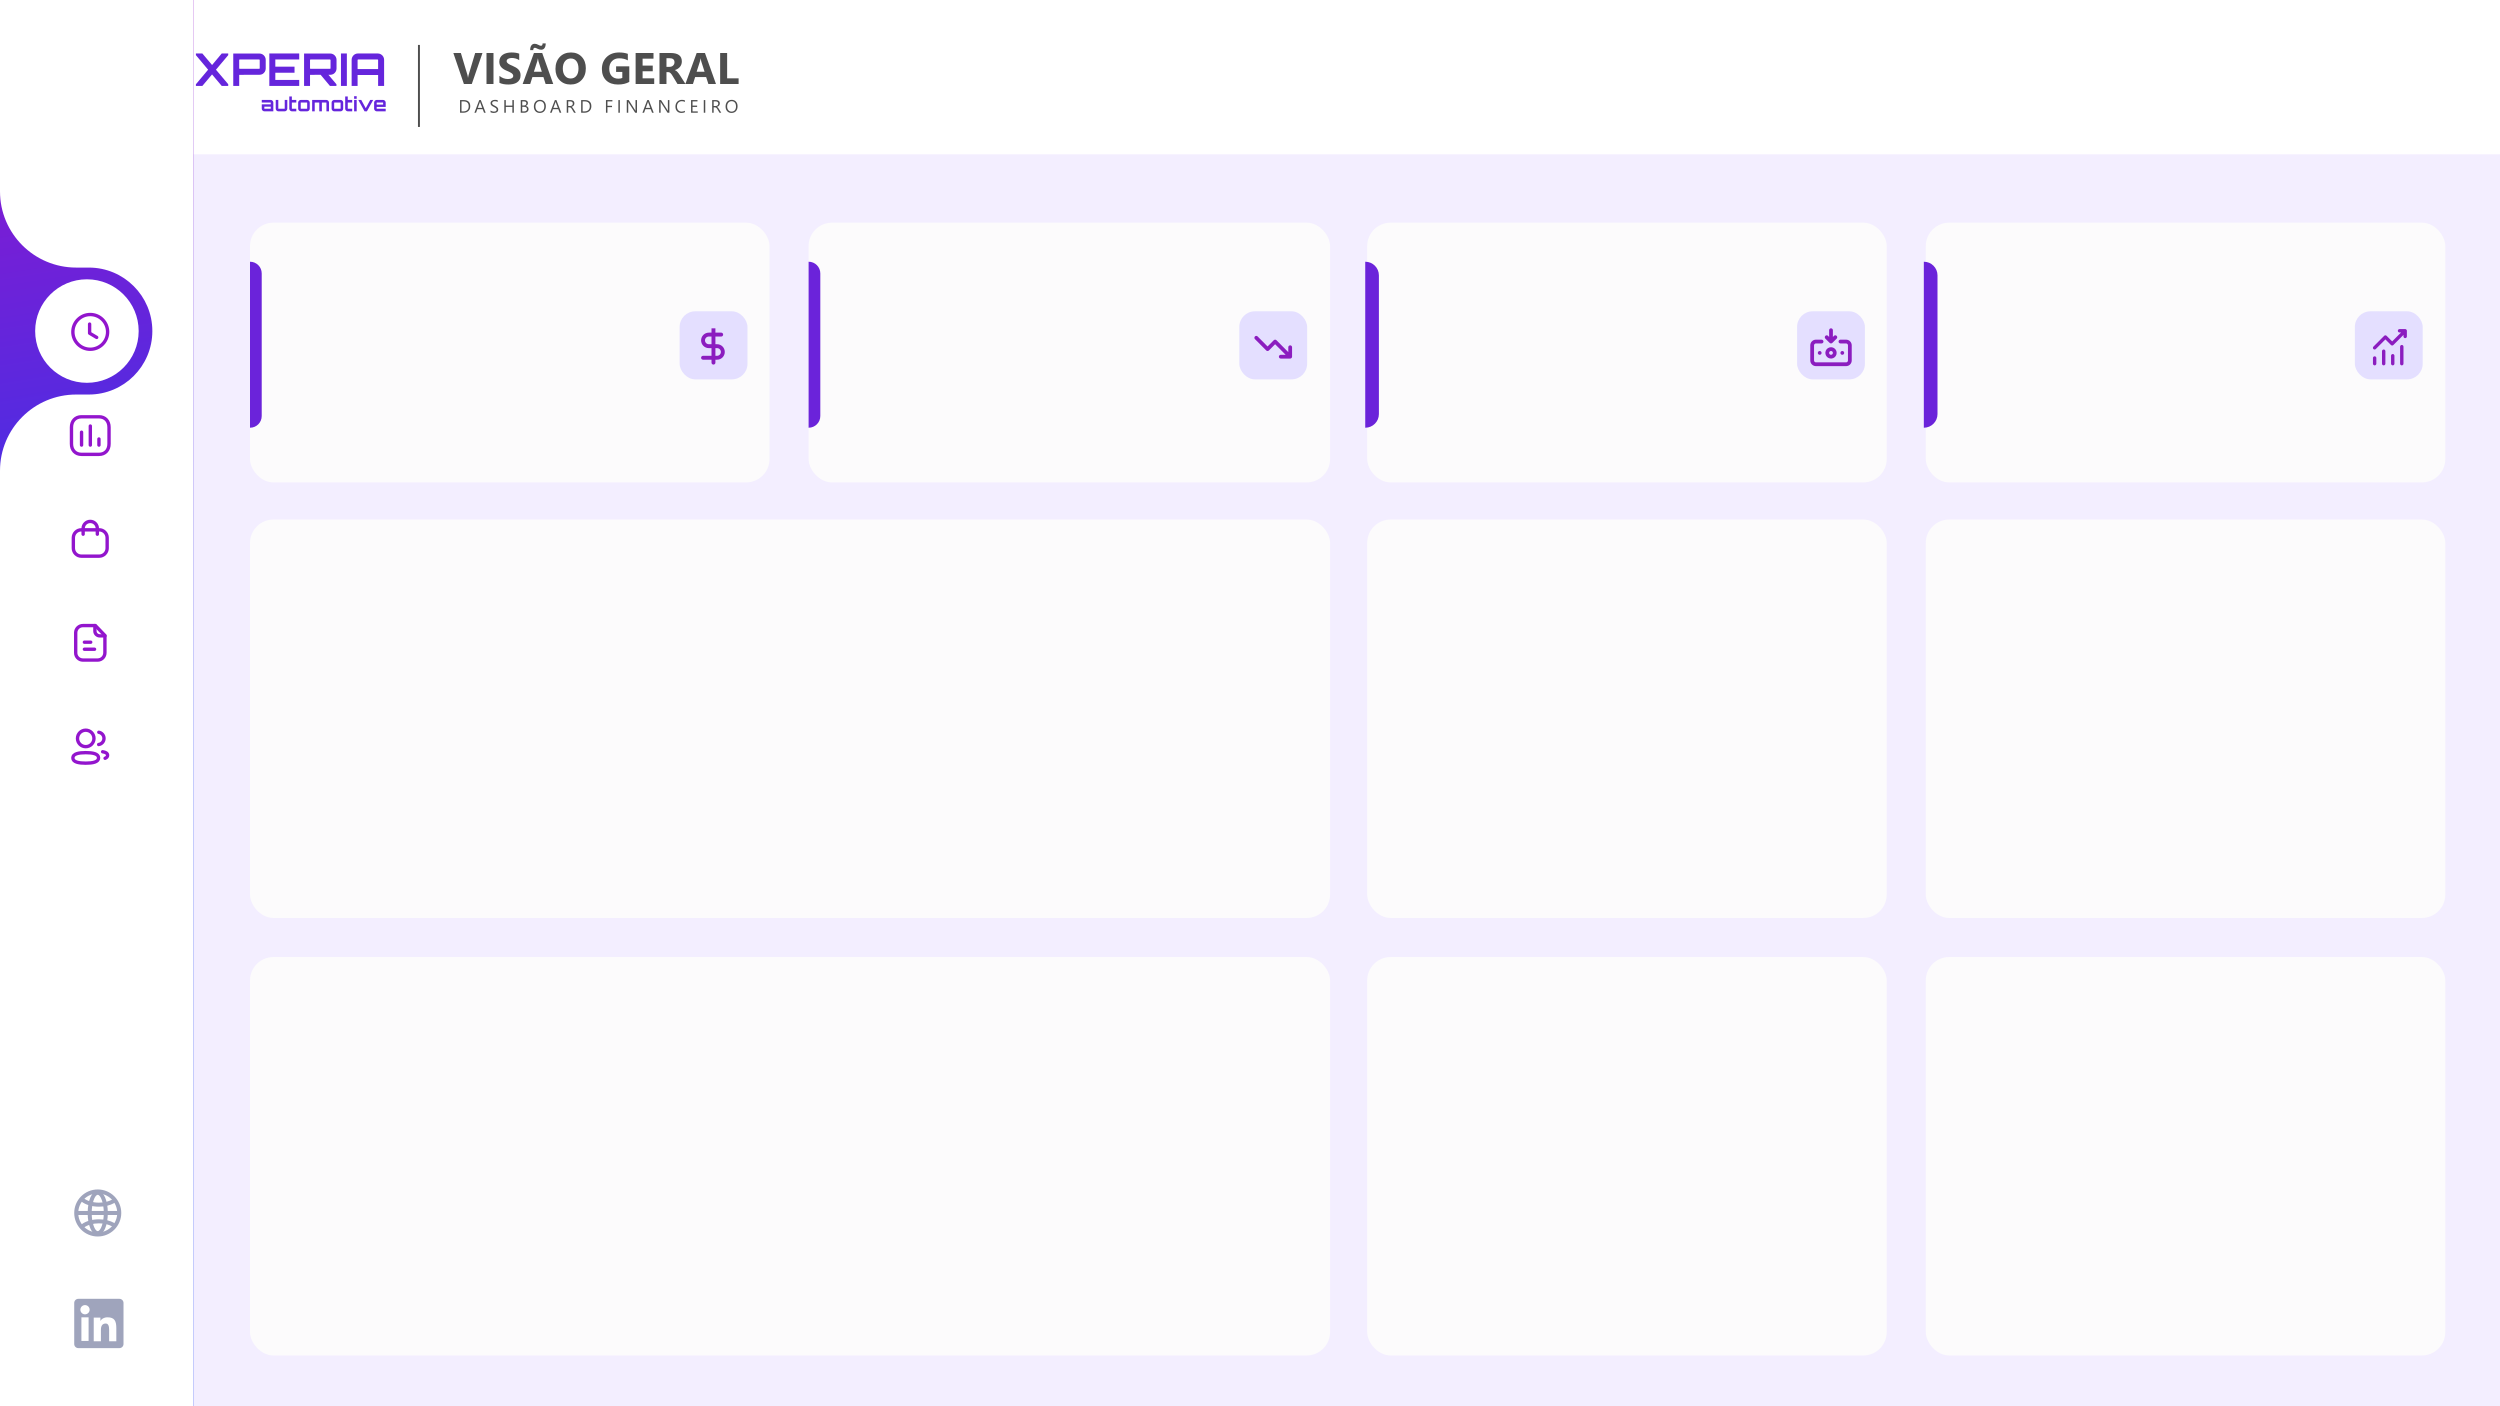<svg width="1280" height="720" viewBox="0 0 1280 720" fill="none" xmlns="http://www.w3.org/2000/svg">
<g clip-path="url(#clip0_19_33)">
<rect width="1280" height="720" fill="#F3EEFF"/>
<rect width="1280" height="79" fill="white"/>
<rect width="99" height="720" fill="url(#paint0_linear_19_33)"/>
<path d="M0 0H99V720H0V241C0 219.461 17.461 202 39 202H45.5C63.449 202 78 187.449 78 169.5C78 151.551 63.449 137 45.5 137H39C17.461 137 0 119.539 0 98V0Z" fill="white"/>
<path d="M41.757 221.283V227.881" stroke="#9315CD" stroke-width="1.73" stroke-linecap="round" stroke-linejoin="round"/>
<path d="M46.243 218.127V227.881" stroke="#9315CD" stroke-width="1.73" stroke-linecap="round" stroke-linejoin="round"/>
<path d="M50.659 224.769V227.881" stroke="#9315CD" stroke-width="1.73" stroke-linecap="round" stroke-linejoin="round"/>
<path fill-rule="evenodd" clip-rule="evenodd" d="M50.714 213.396H41.702C38.56 213.396 36.591 215.62 36.591 218.767V227.259C36.591 230.406 38.551 232.63 41.702 232.63H50.714C53.865 232.63 55.825 230.406 55.825 227.259V218.767C55.825 215.62 53.865 213.396 50.714 213.396Z" stroke="#9315CD" stroke-width="1.73" stroke-linecap="round" stroke-linejoin="round"/>
<path d="M49.837 273.507V270.591C49.837 268.587 48.212 266.962 46.209 266.962C44.205 266.954 42.573 268.57 42.565 270.574V270.591V273.507" stroke="#9315CD" stroke-width="1.73" stroke-linecap="round" stroke-linejoin="round"/>
<path fill-rule="evenodd" clip-rule="evenodd" d="M50.769 284.754H41.648C39.386 284.754 37.553 282.922 37.553 280.662V275.357C37.553 273.097 39.386 271.265 41.648 271.265H50.769C53.031 271.265 54.863 273.097 54.863 275.357V280.662C54.863 282.922 53.031 284.754 50.769 284.754Z" stroke="#9315CD" stroke-width="1.73" stroke-linecap="round" stroke-linejoin="round"/>
<path fill-rule="evenodd" clip-rule="evenodd" d="M48.841 320.299H42.443C40.443 320.291 38.803 321.885 38.756 323.885V334.187C38.712 336.219 40.322 337.903 42.354 337.948C42.384 337.948 42.413 337.949 42.443 337.948H50.126C52.14 337.867 53.726 336.203 53.712 334.187V325.372L48.841 320.299Z" stroke="#9315CD" stroke-width="1.73" stroke-linecap="round" stroke-linejoin="round"/>
<path d="M48.587 320.288V323.085C48.587 324.451 49.691 325.558 51.056 325.561H53.706" stroke="#9315CD" stroke-width="1.73" stroke-linecap="round" stroke-linejoin="round"/>
<path d="M48.408 332.413H43.215" stroke="#9315CD" stroke-width="1.73" stroke-linecap="round" stroke-linejoin="round"/>
<path d="M46.44 328.804H43.213" stroke="#9315CD" stroke-width="1.73" stroke-linecap="round" stroke-linejoin="round"/>
<path fill-rule="evenodd" clip-rule="evenodd" d="M43.89 385.353C47.437 385.353 50.47 385.89 50.47 388.038C50.47 390.185 47.458 390.738 43.89 390.738C40.341 390.738 37.31 390.205 37.31 388.057C37.31 385.908 40.321 385.353 43.89 385.353Z" stroke="#9315CD" stroke-width="1.73" stroke-linecap="round" stroke-linejoin="round"/>
<path fill-rule="evenodd" clip-rule="evenodd" d="M43.892 382.288C41.562 382.288 39.674 380.4 39.674 378.071C39.674 375.741 41.562 373.854 43.892 373.854C46.22 373.854 48.109 375.741 48.109 378.071C48.117 380.391 46.242 382.279 43.921 382.288H43.892Z" stroke="#9315CD" stroke-width="1.73" stroke-linecap="round" stroke-linejoin="round"/>
<path d="M50.518 381.193C52.057 380.977 53.243 379.656 53.246 378.056C53.246 376.48 52.097 375.172 50.59 374.925" stroke="#9315CD" stroke-width="1.73" stroke-linecap="round" stroke-linejoin="round"/>
<path d="M52.55 384.896C54.041 385.118 55.083 385.641 55.083 386.718C55.083 387.46 54.592 387.941 53.8 388.242" stroke="#9315CD" stroke-width="1.73" stroke-linecap="round" stroke-linejoin="round"/>
<circle cx="44.5" cy="169.5" r="26.5" fill="white"/>
<path fill-rule="evenodd" clip-rule="evenodd" d="M55.101 169.927C55.101 174.841 51.119 178.823 46.206 178.823C41.292 178.823 37.31 174.841 37.31 169.927C37.31 165.014 41.292 161.032 46.206 161.032C51.119 161.032 55.101 165.014 55.101 169.927Z" stroke="#9215CD" stroke-width="1.73" stroke-linecap="round" stroke-linejoin="round"/>
<path d="M49.505 172.757L45.88 170.594V165.933" stroke="#9215CD" stroke-width="1.73" stroke-linecap="round" stroke-linejoin="round"/>
<g filter="url(#filter0_d_19_33)">
<rect x="128" y="262" width="553" height="204" rx="12" fill="#FCFBFC"/>
</g>
<g filter="url(#filter1_d_19_33)">
<rect x="128" y="486" width="553" height="204" rx="12" fill="#FCFBFC"/>
</g>
<g filter="url(#filter2_d_19_33)">
<rect x="700" y="262" width="266" height="204" rx="12" fill="#FCFBFC"/>
</g>
<g filter="url(#filter3_d_19_33)">
<rect x="700" y="486" width="266" height="204" rx="12" fill="#FCFBFC"/>
</g>
<g filter="url(#filter4_d_19_33)">
<rect x="986" y="262" width="266" height="204" rx="12" fill="#FCFBFC"/>
</g>
<g filter="url(#filter5_d_19_33)">
<rect x="986" y="486" width="266" height="204" rx="12" fill="#FCFBFC"/>
</g>
<g filter="url(#filter6_d_19_33)">
<rect x="128" y="110" width="266" height="133" rx="12" fill="#FCFBFC"/>
</g>
<g filter="url(#filter7_d_19_33)">
<rect x="414" y="110" width="267" height="133" rx="12" fill="#FCFBFC"/>
</g>
<g filter="url(#filter8_d_19_33)">
<rect x="700" y="110" width="266" height="133" rx="12" fill="#FCFBFC"/>
</g>
<g filter="url(#filter9_d_19_33)">
<rect x="986" y="110" width="266" height="133" rx="12" fill="#FCFBFC"/>
</g>
<path d="M414 134C417.314 134 420 136.686 420 140V213C420 216.314 417.314 219 414 219V134Z" fill="#6B23DA"/>
<path d="M128 134C131.314 134 134 136.686 134 140V213C134 216.314 131.314 219 128 219V134Z" fill="#6B23DA"/>
<path d="M699 134C702.866 134 706 137.134 706 141V212C706 215.866 702.866 219 699 219V134Z" fill="#6B23DA"/>
<path d="M985 134C988.866 134 992 137.134 992 141V212C992 215.866 988.866 219 985 219V134Z" fill="#6B23DA"/>
<rect x="347.976" y="159.382" width="34.733" height="34.858" rx="8" fill="#E4DFFF"/>
<g clip-path="url(#clip1_19_33)">
<path d="M365.292 167.027V185.666" stroke="#8B1DBF" stroke-width="2" stroke-linecap="round" stroke-linejoin="round"/>
<path d="M369.246 171.308H362.915C362.131 171.308 361.379 171.62 360.825 172.176C360.271 172.732 359.96 173.487 359.96 174.273C359.96 175.06 360.271 175.814 360.825 176.37C361.379 176.926 362.131 177.238 362.915 177.238H367.136C367.919 177.238 368.671 177.551 369.225 178.107C369.779 178.663 370.09 179.417 370.09 180.204C370.09 180.99 369.779 181.745 369.225 182.301C368.671 182.857 367.919 183.169 367.136 183.169H359.96" stroke="#8B1DBF" stroke-width="2" stroke-linecap="round" stroke-linejoin="round"/>
</g>
<rect x="1205.69" y="159.382" width="34.733" height="34.858" rx="8" fill="#E4DFFF"/>
<path d="M1227.69 169.356C1227.69 169.124 1227.78 168.903 1227.94 168.739C1228.1 168.576 1228.33 168.484 1228.56 168.484H1231.45C1231.68 168.484 1231.9 168.576 1232.06 168.739C1232.23 168.903 1232.32 169.124 1232.32 169.356V172.26C1232.32 172.492 1232.23 172.713 1232.06 172.877C1231.9 173.04 1231.68 173.132 1231.45 173.132C1231.22 173.132 1231 173.04 1230.84 172.877C1230.67 172.713 1230.58 172.492 1230.58 172.26V171.459L1225.41 176.653C1225.24 176.816 1225.02 176.907 1224.79 176.907C1224.56 176.907 1224.34 176.816 1224.18 176.653L1221.32 173.783L1216.43 178.686C1216.35 178.772 1216.26 178.84 1216.15 178.888C1216.05 178.935 1215.93 178.961 1215.81 178.963C1215.7 178.965 1215.58 178.944 1215.47 178.9C1215.37 178.856 1215.27 178.791 1215.18 178.708C1215.1 178.625 1215.04 178.527 1214.99 178.418C1214.95 178.31 1214.93 178.193 1214.93 178.076C1214.93 177.959 1214.96 177.844 1215.01 177.737C1215.05 177.63 1215.12 177.534 1215.21 177.454L1220.71 171.935C1220.87 171.772 1221.09 171.68 1221.32 171.68C1221.55 171.68 1221.77 171.772 1221.93 171.935L1224.79 174.805L1229.35 170.227H1228.56C1228.33 170.227 1228.1 170.135 1227.94 169.972C1227.78 169.808 1227.69 169.587 1227.69 169.356ZM1215.82 182.427C1216.05 182.427 1216.27 182.519 1216.43 182.683C1216.6 182.846 1216.69 183.068 1216.69 183.299V186.204C1216.69 186.435 1216.6 186.656 1216.43 186.82C1216.27 186.983 1216.05 187.075 1215.82 187.075C1215.59 187.075 1215.37 186.983 1215.21 186.82C1215.04 186.656 1214.95 186.435 1214.95 186.204V183.299C1214.95 183.068 1215.04 182.846 1215.21 182.683C1215.37 182.519 1215.59 182.427 1215.82 182.427ZM1221.32 179.813C1221.32 179.582 1221.23 179.36 1221.07 179.197C1220.9 179.033 1220.68 178.942 1220.45 178.942C1220.22 178.942 1220 179.033 1219.84 179.197C1219.67 179.36 1219.58 179.582 1219.58 179.813V186.204C1219.58 186.435 1219.67 186.656 1219.84 186.82C1220 186.983 1220.22 187.075 1220.45 187.075C1220.68 187.075 1220.9 186.983 1221.07 186.82C1221.23 186.656 1221.32 186.435 1221.32 186.204V179.813ZM1225.08 181.265C1225.31 181.265 1225.53 181.357 1225.7 181.521C1225.86 181.684 1225.95 181.906 1225.95 182.137V186.204C1225.95 186.435 1225.86 186.656 1225.7 186.82C1225.53 186.983 1225.31 187.075 1225.08 187.075C1224.85 187.075 1224.63 186.983 1224.47 186.82C1224.31 186.656 1224.21 186.435 1224.21 186.204V182.137C1224.21 181.906 1224.31 181.684 1224.47 181.521C1224.63 181.357 1224.85 181.265 1225.08 181.265ZM1230.58 177.489C1230.58 177.258 1230.49 177.036 1230.33 176.873C1230.16 176.71 1229.94 176.618 1229.71 176.618C1229.48 176.618 1229.26 176.71 1229.1 176.873C1228.94 177.036 1228.85 177.258 1228.85 177.489V186.204C1228.85 186.435 1228.94 186.656 1229.1 186.82C1229.26 186.983 1229.48 187.075 1229.71 187.075C1229.94 187.075 1230.16 186.983 1230.33 186.82C1230.49 186.656 1230.58 186.435 1230.58 186.204V177.489Z" fill="#8B1DBF"/>
<rect x="634.524" y="159.382" width="34.733" height="34.858" rx="8" fill="#E4DFFF"/>
<path d="M661.461 182.989C661.363 183.226 661.176 183.414 660.94 183.512C660.824 183.562 660.7 183.588 660.574 183.589H655.751C655.495 183.589 655.25 183.487 655.069 183.306C654.888 183.124 654.787 182.878 654.787 182.622C654.787 182.365 654.888 182.119 655.069 181.937C655.25 181.756 655.495 181.654 655.751 181.654H658.249L652.858 176.244L649.684 179.437C649.595 179.528 649.488 179.6 649.37 179.649C649.253 179.698 649.127 179.724 648.999 179.724C648.872 179.724 648.746 179.698 648.629 179.649C648.511 179.6 648.404 179.528 648.315 179.437L642.527 173.631C642.437 173.541 642.365 173.434 642.316 173.316C642.267 173.198 642.242 173.071 642.242 172.943C642.242 172.816 642.267 172.689 642.316 172.571C642.365 172.453 642.437 172.346 642.527 172.256C642.617 172.166 642.724 172.094 642.841 172.044C642.959 171.995 643.085 171.97 643.212 171.97C643.34 171.97 643.466 171.995 643.583 172.044C643.701 172.094 643.807 172.166 643.897 172.256L648.999 177.386L652.173 174.192C652.262 174.101 652.369 174.029 652.487 173.98C652.604 173.931 652.73 173.906 652.858 173.906C652.985 173.906 653.111 173.931 653.229 173.98C653.346 174.029 653.453 174.101 653.542 174.192L659.609 180.289V177.782C659.609 177.526 659.711 177.28 659.892 177.098C660.073 176.917 660.318 176.815 660.574 176.815C660.83 176.815 661.075 176.917 661.256 177.098C661.437 177.28 661.538 177.526 661.538 177.782V182.622C661.537 182.748 661.511 182.873 661.461 182.989Z" fill="#8B1DBF"/>
<rect x="920.106" y="159.382" width="34.733" height="34.858" rx="8" fill="#E4DFFF"/>
<path d="M937.473 177.78C936.901 177.78 936.341 177.95 935.865 178.269C935.389 178.588 935.018 179.042 934.799 179.573C934.58 180.104 934.523 180.688 934.634 181.251C934.746 181.815 935.022 182.332 935.427 182.738C935.831 183.145 936.347 183.421 936.909 183.533C937.47 183.646 938.052 183.588 938.581 183.368C939.11 183.148 939.562 182.776 939.88 182.298C940.198 181.821 940.368 181.259 940.368 180.684C940.368 179.914 940.063 179.175 939.52 178.63C938.977 178.086 938.241 177.78 937.473 177.78ZM937.473 181.653C937.282 181.653 937.096 181.596 936.937 181.49C936.779 181.383 936.655 181.232 936.582 181.055C936.509 180.878 936.49 180.683 936.527 180.496C936.564 180.308 936.656 180.135 936.791 180C936.926 179.864 937.098 179.772 937.285 179.735C937.472 179.697 937.666 179.717 937.842 179.79C938.019 179.863 938.169 179.987 938.275 180.146C938.381 180.306 938.438 180.493 938.438 180.684C938.438 180.941 938.336 181.188 938.155 181.369C937.975 181.551 937.729 181.653 937.473 181.653ZM936.788 175.562C936.88 175.65 936.988 175.719 937.107 175.766C937.222 175.817 937.347 175.843 937.473 175.843C937.599 175.843 937.724 175.817 937.84 175.766C937.958 175.719 938.066 175.65 938.158 175.562L940.368 173.384C940.554 173.196 940.659 172.942 940.659 172.677C940.659 172.412 940.554 172.157 940.368 171.97C940.181 171.782 939.928 171.677 939.663 171.677C939.399 171.677 939.146 171.782 938.959 171.97L938.438 172.541V169.065C938.438 168.808 938.336 168.562 938.155 168.38C937.975 168.199 937.729 168.097 937.473 168.097C937.217 168.097 936.972 168.199 936.791 168.38C936.61 168.562 936.508 168.808 936.508 169.065V172.541L935.987 171.97C935.801 171.782 935.547 171.677 935.283 171.677C935.019 171.677 934.766 171.782 934.579 171.97C934.392 172.157 934.287 172.412 934.287 172.677C934.287 172.942 934.392 173.196 934.579 173.384L936.788 175.562ZM944.227 180.684C944.227 180.493 944.17 180.306 944.064 180.146C943.958 179.987 943.808 179.863 943.631 179.79C943.455 179.717 943.261 179.697 943.074 179.735C942.887 179.772 942.715 179.864 942.58 180C942.445 180.135 942.353 180.308 942.316 180.496C942.279 180.683 942.298 180.878 942.371 181.055C942.444 181.232 942.567 181.383 942.726 181.49C942.885 181.596 943.071 181.653 943.262 181.653C943.518 181.653 943.763 181.551 943.944 181.369C944.125 181.188 944.227 180.941 944.227 180.684ZM945.192 173.906H942.297C942.041 173.906 941.796 174.009 941.615 174.19C941.434 174.372 941.332 174.618 941.332 174.875C941.332 175.132 941.434 175.378 941.615 175.559C941.796 175.741 942.041 175.843 942.297 175.843H945.192C945.448 175.843 945.693 175.945 945.874 176.127C946.055 176.308 946.156 176.555 946.156 176.811V184.558C946.156 184.814 946.055 185.061 945.874 185.242C945.693 185.424 945.448 185.526 945.192 185.526H929.755C929.499 185.526 929.253 185.424 929.073 185.242C928.892 185.061 928.79 184.814 928.79 184.558V176.811C928.79 176.555 928.892 176.308 929.073 176.127C929.253 175.945 929.499 175.843 929.755 175.843H932.649C932.905 175.843 933.15 175.741 933.331 175.559C933.512 175.378 933.614 175.132 933.614 174.875C933.614 174.618 933.512 174.372 933.331 174.19C933.15 174.009 932.905 173.906 932.649 173.906H929.755C928.987 173.906 928.251 174.213 927.708 174.757C927.165 175.302 926.86 176.041 926.86 176.811V184.558C926.86 185.328 927.165 186.067 927.708 186.612C928.251 187.156 928.987 187.462 929.755 187.462H945.192C945.959 187.462 946.696 187.156 947.238 186.612C947.781 186.067 948.086 185.328 948.086 184.558V176.811C948.086 176.041 947.781 175.302 947.238 174.757C946.696 174.213 945.959 173.906 945.192 173.906ZM930.72 180.684C930.72 180.876 930.776 181.063 930.882 181.222C930.988 181.382 931.139 181.506 931.315 181.579C931.491 181.652 931.685 181.671 931.873 181.634C932.06 181.597 932.232 181.505 932.367 181.369C932.502 181.234 932.593 181.061 932.631 180.873C932.668 180.686 932.649 180.491 932.576 180.314C932.503 180.137 932.379 179.986 932.22 179.879C932.062 179.773 931.875 179.716 931.684 179.716C931.429 179.716 931.183 179.818 931.002 180C930.821 180.181 930.72 180.428 930.72 180.684Z" fill="#8B1DBF"/>
<path d="M247.028 27.131L241.561 43H237.511L232.111 27.131H235.962L239.271 38.175C239.448 38.773 239.555 39.3 239.591 39.758H239.658C239.709 39.263 239.824 38.721 240.001 38.131L243.288 27.131H247.028ZM252.663 43H249.089V27.131H252.663V43ZM255.709 42.391V38.85C256.351 39.389 257.048 39.794 257.8 40.067C258.553 40.333 259.313 40.466 260.08 40.466C260.53 40.466 260.921 40.425 261.253 40.344C261.592 40.263 261.873 40.152 262.094 40.012C262.323 39.865 262.492 39.695 262.603 39.503C262.714 39.304 262.769 39.09 262.769 38.861C262.769 38.551 262.681 38.275 262.504 38.031C262.326 37.788 262.083 37.563 261.773 37.356C261.471 37.15 261.109 36.95 260.689 36.759C260.268 36.567 259.814 36.371 259.328 36.172C258.088 35.656 257.162 35.025 256.55 34.28C255.945 33.535 255.642 32.635 255.642 31.58C255.642 30.753 255.808 30.045 256.14 29.455C256.472 28.857 256.922 28.367 257.491 27.983C258.066 27.599 258.73 27.319 259.482 27.142C260.235 26.958 261.032 26.865 261.873 26.865C262.699 26.865 263.429 26.917 264.064 27.02C264.706 27.116 265.296 27.267 265.834 27.474V30.783C265.569 30.598 265.277 30.436 264.96 30.296C264.65 30.156 264.329 30.041 263.997 29.953C263.666 29.857 263.334 29.787 263.002 29.743C262.677 29.698 262.367 29.676 262.072 29.676C261.666 29.676 261.297 29.717 260.965 29.798C260.633 29.872 260.353 29.979 260.124 30.119C259.896 30.259 259.719 30.429 259.593 30.628C259.468 30.82 259.405 31.037 259.405 31.281C259.405 31.546 259.475 31.786 259.615 32C259.755 32.207 259.955 32.406 260.213 32.598C260.471 32.782 260.785 32.967 261.153 33.151C261.522 33.328 261.939 33.513 262.404 33.704C263.038 33.97 263.606 34.254 264.108 34.556C264.617 34.852 265.052 35.187 265.414 35.563C265.775 35.94 266.052 36.371 266.244 36.858C266.436 37.338 266.532 37.898 266.532 38.54C266.532 39.426 266.362 40.171 266.023 40.776C265.691 41.373 265.237 41.86 264.661 42.236C264.086 42.605 263.415 42.871 262.647 43.033C261.888 43.196 261.083 43.277 260.235 43.277C259.364 43.277 258.534 43.203 257.745 43.055C256.963 42.908 256.284 42.687 255.709 42.391ZM283.255 43H279.36L278.231 39.47H272.587L271.47 43H267.596L273.373 27.131H277.611L283.255 43ZM277.412 36.725L275.708 31.392C275.583 30.993 275.494 30.517 275.442 29.964H275.354C275.317 30.429 275.225 30.89 275.077 31.347L273.351 36.725H277.412ZM279.404 22.218C279.404 23.25 279.198 24.051 278.784 24.619C278.379 25.18 277.822 25.46 277.113 25.46C276.479 25.46 275.859 25.301 275.254 24.984C274.598 24.637 274.144 24.464 273.893 24.464C273.303 24.464 273.008 24.862 273.008 25.659H271.448C271.448 24.634 271.65 23.837 272.056 23.269C272.462 22.701 273.03 22.417 273.76 22.417C274.358 22.417 274.978 22.598 275.62 22.959C276.202 23.284 276.645 23.446 276.947 23.446C277.523 23.446 277.811 23.037 277.811 22.218H279.404ZM292.1 43.277C289.827 43.277 287.976 42.539 286.544 41.063C285.113 39.581 284.398 37.651 284.398 35.276C284.398 32.767 285.124 30.739 286.578 29.189C288.031 27.64 289.957 26.865 292.354 26.865C294.619 26.865 296.449 27.607 297.843 29.09C299.245 30.573 299.946 32.528 299.946 34.955C299.946 37.448 299.219 39.459 297.766 40.986C296.32 42.513 294.431 43.277 292.1 43.277ZM292.255 29.942C291 29.942 290.004 30.414 289.267 31.358C288.529 32.295 288.16 33.538 288.16 35.088C288.16 36.659 288.529 37.902 289.267 38.817C290.004 39.732 290.971 40.189 292.166 40.189C293.398 40.189 294.376 39.746 295.099 38.861C295.822 37.968 296.183 36.733 296.183 35.154C296.183 33.509 295.833 32.229 295.132 31.314C294.431 30.399 293.472 29.942 292.255 29.942ZM322.194 41.938C320.644 42.83 318.719 43.277 316.417 43.277C313.865 43.277 311.85 42.572 310.375 41.163C308.907 39.746 308.173 37.799 308.173 35.32C308.173 32.826 308.977 30.794 310.585 29.223C312.194 27.651 314.333 26.865 317.004 26.865C318.686 26.865 320.169 27.098 321.452 27.563V30.916C320.228 30.207 318.73 29.853 316.959 29.853C315.477 29.853 314.267 30.337 313.33 31.303C312.4 32.262 311.935 33.546 311.935 35.154C311.935 36.784 312.352 38.046 313.186 38.939C314.027 39.831 315.159 40.278 316.583 40.278C317.439 40.278 318.118 40.156 318.619 39.913V36.814H315.443V33.959H322.194V41.938ZM334.956 43H325.439V27.131H334.59V30.041H329.013V33.572H334.203V36.471H329.013V40.101H334.956V43ZM350.971 43H346.865L344.398 38.916C344.213 38.607 344.036 38.33 343.866 38.087C343.697 37.843 343.523 37.636 343.346 37.467C343.177 37.29 342.996 37.157 342.804 37.069C342.62 36.973 342.417 36.925 342.195 36.925H341.233V43H337.658V27.131H343.324C347.175 27.131 349.101 28.57 349.101 31.447C349.101 32 349.016 32.513 348.846 32.985C348.677 33.45 348.437 33.87 348.127 34.247C347.817 34.623 347.441 34.947 346.998 35.22C346.563 35.493 346.076 35.707 345.537 35.862V35.907C345.774 35.98 346.002 36.102 346.224 36.272C346.445 36.434 346.659 36.626 346.865 36.847C347.072 37.069 347.267 37.308 347.452 37.566C347.644 37.817 347.817 38.064 347.972 38.308L350.971 43ZM341.233 29.809V34.224H342.782C343.549 34.224 344.165 34.003 344.63 33.56C345.102 33.11 345.338 32.553 345.338 31.89C345.338 30.503 344.508 29.809 342.848 29.809H341.233ZM366.577 43H362.682L361.553 39.47H355.909L354.791 43H350.918L356.695 27.131H360.933L366.577 43ZM360.734 36.725L359.03 31.392C358.904 30.993 358.816 30.517 358.764 29.964H358.676C358.639 30.429 358.546 30.89 358.399 31.347L356.673 36.725H360.734ZM378.166 43H368.715V27.131H372.29V40.101H378.166V43Z" fill="#4E4E4E"/>
<path d="M235.54 57.722V51.227H237.334C239.622 51.227 240.767 52.282 240.767 54.393C240.767 55.395 240.448 56.202 239.811 56.811C239.177 57.418 238.327 57.722 237.261 57.722H235.54ZM236.301 51.916V57.033H237.27C238.122 57.033 238.785 56.805 239.259 56.349C239.733 55.894 239.97 55.247 239.97 54.411C239.97 52.747 239.085 51.916 237.316 51.916H236.301ZM248.671 57.722H247.828L247.14 55.901H244.386L243.739 57.722H242.892L245.383 51.227H246.171L248.671 57.722ZM246.891 55.217L245.872 52.45C245.839 52.359 245.805 52.215 245.772 52.015H245.754C245.724 52.2 245.689 52.344 245.65 52.45L244.64 55.217H246.891ZM251.153 57.459V56.562C251.256 56.653 251.378 56.734 251.52 56.807C251.665 56.879 251.816 56.941 251.973 56.992C252.133 57.041 252.293 57.079 252.453 57.106C252.613 57.133 252.761 57.147 252.897 57.147C253.365 57.147 253.714 57.06 253.943 56.888C254.176 56.713 254.292 56.463 254.292 56.137C254.292 55.962 254.253 55.809 254.174 55.679C254.099 55.549 253.993 55.432 253.857 55.326C253.721 55.217 253.56 55.114 253.373 55.018C253.188 54.918 252.989 54.814 252.775 54.705C252.548 54.591 252.337 54.474 252.141 54.357C251.945 54.239 251.774 54.109 251.629 53.967C251.484 53.825 251.369 53.665 251.285 53.487C251.203 53.306 251.163 53.095 251.163 52.853C251.163 52.557 251.227 52.301 251.357 52.083C251.487 51.863 251.658 51.682 251.869 51.54C252.08 51.398 252.32 51.292 252.589 51.223C252.861 51.153 253.137 51.119 253.418 51.119C254.058 51.119 254.524 51.196 254.817 51.349V52.206C254.434 51.94 253.942 51.807 253.341 51.807C253.175 51.807 253.009 51.825 252.843 51.861C252.677 51.895 252.529 51.95 252.399 52.029C252.269 52.107 252.163 52.209 252.082 52.332C252 52.456 251.96 52.607 251.96 52.785C251.96 52.951 251.99 53.095 252.05 53.215C252.114 53.336 252.206 53.446 252.326 53.546C252.447 53.646 252.594 53.742 252.766 53.836C252.941 53.929 253.142 54.032 253.368 54.144C253.601 54.259 253.821 54.379 254.029 54.506C254.238 54.633 254.42 54.773 254.577 54.927C254.734 55.081 254.858 55.252 254.949 55.439C255.042 55.626 255.089 55.841 255.089 56.082C255.089 56.402 255.026 56.674 254.899 56.897C254.775 57.118 254.606 57.297 254.392 57.436C254.18 57.575 253.936 57.675 253.658 57.735C253.38 57.799 253.087 57.83 252.779 57.83C252.677 57.83 252.55 57.821 252.399 57.803C252.248 57.788 252.094 57.764 251.937 57.731C251.78 57.7 251.631 57.663 251.489 57.617C251.35 57.569 251.238 57.516 251.153 57.459ZM263.093 57.722H262.332V54.76H258.971V57.722H258.21V51.227H258.971V54.076H262.332V51.227H263.093V57.722ZM266.622 57.722V51.227H268.469C269.031 51.227 269.476 51.365 269.805 51.639C270.135 51.914 270.299 52.272 270.299 52.713C270.299 53.081 270.199 53.401 270 53.673C269.801 53.945 269.526 54.138 269.176 54.253V54.271C269.614 54.322 269.964 54.488 270.227 54.769C270.489 55.047 270.621 55.409 270.621 55.856C270.621 56.411 270.421 56.861 270.023 57.205C269.624 57.55 269.122 57.722 268.515 57.722H266.622ZM267.383 51.916V54.013H268.161C268.578 54.013 268.906 53.913 269.144 53.714C269.383 53.511 269.502 53.227 269.502 52.862C269.502 52.231 269.087 51.916 268.257 51.916H267.383ZM267.383 54.696V57.033H268.415C268.862 57.033 269.208 56.928 269.452 56.716C269.7 56.505 269.824 56.215 269.824 55.847C269.824 55.08 269.301 54.696 268.257 54.696H267.383ZM276.382 57.83C275.462 57.83 274.723 57.527 274.168 56.92C273.615 56.313 273.339 55.524 273.339 54.551C273.339 53.507 273.621 52.673 274.186 52.051C274.751 51.429 275.519 51.119 276.491 51.119C277.388 51.119 278.109 51.42 278.656 52.024C279.205 52.628 279.48 53.418 279.48 54.393C279.48 55.453 279.199 56.291 278.638 56.907C278.076 57.522 277.324 57.83 276.382 57.83ZM276.437 51.807C275.754 51.807 275.2 52.053 274.775 52.545C274.349 53.037 274.136 53.683 274.136 54.483C274.136 55.284 274.343 55.928 274.757 56.417C275.173 56.904 275.715 57.147 276.382 57.147C277.095 57.147 277.657 56.914 278.067 56.449C278.478 55.984 278.683 55.333 278.683 54.497C278.683 53.64 278.484 52.977 278.085 52.509C277.687 52.041 277.137 51.807 276.437 51.807ZM287.384 57.722H286.542L285.853 55.901H283.1L282.452 57.722H281.605L284.096 51.227H284.884L287.384 57.722ZM285.604 55.217L284.585 52.45C284.552 52.359 284.519 52.215 284.486 52.015H284.467C284.437 52.2 284.403 52.344 284.363 52.45L283.353 55.217H285.604ZM294.826 57.722H293.92L292.833 55.901C292.734 55.732 292.637 55.589 292.543 55.471C292.45 55.35 292.353 55.252 292.254 55.176C292.157 55.101 292.051 55.047 291.937 55.013C291.825 54.977 291.698 54.959 291.556 54.959H290.931V57.722H290.17V51.227H292.109C292.393 51.227 292.654 51.264 292.892 51.336C293.134 51.405 293.342 51.513 293.517 51.657C293.695 51.802 293.834 51.984 293.934 52.201C294.034 52.415 294.083 52.667 294.083 52.957C294.083 53.184 294.049 53.392 293.979 53.582C293.913 53.77 293.816 53.937 293.689 54.085C293.566 54.233 293.415 54.36 293.236 54.465C293.061 54.568 292.864 54.648 292.643 54.705V54.724C292.752 54.772 292.845 54.828 292.924 54.891C293.005 54.952 293.082 55.024 293.155 55.108C293.227 55.193 293.298 55.29 293.368 55.398C293.44 55.504 293.52 55.628 293.608 55.77L294.826 57.722ZM290.931 51.916V54.271H291.964C292.154 54.271 292.329 54.242 292.489 54.185C292.652 54.127 292.793 54.046 292.91 53.94C293.028 53.831 293.12 53.7 293.187 53.546C293.253 53.389 293.286 53.214 293.286 53.021C293.286 52.673 293.173 52.403 292.947 52.21C292.723 52.014 292.399 51.916 291.973 51.916H290.931ZM297.549 57.722V51.227H299.342C301.631 51.227 302.775 52.282 302.775 54.393C302.775 55.395 302.457 56.202 301.82 56.811C301.186 57.418 300.336 57.722 299.27 57.722H297.549ZM298.31 51.916V57.033H299.279C300.13 57.033 300.793 56.805 301.267 56.349C301.741 55.894 301.978 55.247 301.978 54.411C301.978 52.747 301.094 51.916 299.324 51.916H298.31ZM313.547 51.916H311.011V54.162H313.357V54.846H311.011V57.722H310.25V51.227H313.547V51.916ZM317.366 57.722H316.605V51.227H317.366V57.722ZM326.139 57.722H325.206L321.864 52.545C321.779 52.415 321.71 52.279 321.656 52.138H321.629C321.653 52.276 321.665 52.574 321.665 53.03V57.722H320.904V51.227H321.891L325.143 56.322C325.279 56.534 325.366 56.678 325.406 56.757H325.424C325.394 56.57 325.378 56.251 325.378 55.801V51.227H326.139V57.722ZM334.695 57.722H333.853L333.165 55.901H330.411L329.763 57.722H328.917L331.407 51.227H332.195L334.695 57.722ZM332.916 55.217L331.897 52.45C331.863 52.359 331.83 52.215 331.797 52.015H331.779C331.749 52.2 331.714 52.344 331.675 52.45L330.665 55.217H332.916ZM342.717 57.722H341.784L338.442 52.545C338.357 52.415 338.288 52.279 338.233 52.138H338.206C338.23 52.276 338.242 52.574 338.242 53.03V57.722H337.482V51.227H338.469L341.721 56.322C341.857 56.534 341.944 56.678 341.983 56.757H342.001C341.971 56.57 341.956 56.251 341.956 55.801V51.227H342.717V57.722ZM350.666 57.45C350.186 57.704 349.588 57.83 348.873 57.83C347.949 57.83 347.209 57.533 346.654 56.938C346.098 56.343 345.82 55.563 345.82 54.597C345.82 53.558 346.133 52.719 346.758 52.079C347.383 51.439 348.175 51.119 349.135 51.119C349.751 51.119 350.262 51.208 350.666 51.386V52.196C350.201 51.937 349.688 51.807 349.126 51.807C348.381 51.807 347.775 52.056 347.31 52.554C346.848 53.052 346.617 53.718 346.617 54.551C346.617 55.343 346.833 55.974 347.265 56.444C347.7 56.913 348.269 57.147 348.972 57.147C349.625 57.147 350.189 57.002 350.666 56.712V57.45ZM357.257 57.722H353.815V51.227H357.112V51.916H354.576V54.076H356.922V54.76H354.576V57.033H357.257V57.722ZM361.094 57.722H360.333V51.227H361.094V57.722ZM369.288 57.722H368.382L367.295 55.901C367.195 55.732 367.099 55.589 367.005 55.471C366.911 55.35 366.815 55.252 366.715 55.176C366.618 55.101 366.513 55.047 366.398 55.013C366.286 54.977 366.16 54.959 366.018 54.959H365.393V57.722H364.632V51.227H366.57C366.854 51.227 367.115 51.264 367.354 51.336C367.595 51.405 367.804 51.513 367.979 51.657C368.157 51.802 368.296 51.984 368.395 52.201C368.495 52.415 368.545 52.667 368.545 52.957C368.545 53.184 368.51 53.392 368.441 53.582C368.374 53.77 368.278 53.937 368.151 54.085C368.027 54.233 367.876 54.36 367.698 54.465C367.523 54.568 367.325 54.648 367.105 54.705V54.724C367.213 54.772 367.307 54.828 367.385 54.891C367.467 54.952 367.544 55.024 367.616 55.108C367.689 55.193 367.76 55.29 367.829 55.398C367.902 55.504 367.982 55.628 368.069 55.77L369.288 57.722ZM365.393 51.916V54.271H366.425C366.615 54.271 366.791 54.242 366.951 54.185C367.114 54.127 367.254 54.046 367.372 53.94C367.49 53.831 367.582 53.7 367.648 53.546C367.714 53.389 367.748 53.214 367.748 53.021C367.748 52.673 367.634 52.403 367.408 52.21C367.185 52.014 366.86 51.916 366.434 51.916H365.393ZM374.538 57.83C373.617 57.83 372.878 57.527 372.323 56.92C371.77 56.313 371.494 55.524 371.494 54.551C371.494 53.507 371.776 52.673 372.341 52.051C372.906 51.429 373.674 51.119 374.646 51.119C375.543 51.119 376.265 51.42 376.811 52.024C377.361 52.628 377.635 53.418 377.635 54.393C377.635 55.453 377.354 56.291 376.793 56.907C376.231 57.522 375.48 57.83 374.538 57.83ZM374.592 51.807C373.909 51.807 373.355 52.053 372.93 52.545C372.504 53.037 372.291 53.683 372.291 54.483C372.291 55.284 372.498 55.928 372.912 56.417C373.328 56.904 373.87 57.147 374.538 57.147C375.25 57.147 375.812 56.914 376.222 56.449C376.633 55.984 376.838 55.333 376.838 54.497C376.838 53.64 376.639 52.977 376.24 52.509C375.842 52.041 375.292 51.807 374.592 51.807Z" fill="#4E4E4E"/>
<path d="M100.298 44V43.146L106.555 35.689L100.298 28.232V27.377H103.6L108.587 33.288L113.527 27.377H116.852V28.232L110.572 35.689L116.852 43.123V44H113.527L108.564 38.113L103.6 44H100.298ZM119.425 44V27.4H132.816C133.401 27.4 133.939 27.547 134.432 27.839C134.924 28.131 135.317 28.524 135.609 29.017C135.902 29.494 136.048 30.025 136.048 30.61V35.088C136.048 35.673 135.902 36.212 135.609 36.705C135.317 37.197 134.924 37.59 134.432 37.882C133.939 38.159 133.401 38.297 132.816 38.297L122.473 38.321V44H119.425ZM122.75 35.227H132.677C132.754 35.227 132.823 35.204 132.885 35.158C132.947 35.111 132.977 35.05 132.977 34.973V30.725C132.977 30.648 132.947 30.587 132.885 30.54C132.823 30.479 132.754 30.448 132.677 30.448H122.75C122.673 30.448 122.604 30.479 122.542 30.54C122.496 30.587 122.473 30.648 122.473 30.725V34.973C122.473 35.05 122.496 35.111 122.542 35.158C122.604 35.204 122.673 35.227 122.75 35.227ZM137.894 44V27.377H153.201V30.448H140.965V34.142H150.8V37.236H140.965V40.929H153.201V44H137.894ZM168.936 44L163.926 38.02H167.92L172.261 43.146V44H168.936ZM155.684 44V27.4H169.075C169.659 27.4 170.198 27.547 170.691 27.839C171.183 28.131 171.576 28.524 171.868 29.017C172.161 29.494 172.307 30.025 172.307 30.61V35.088C172.307 35.673 172.161 36.212 171.868 36.705C171.576 37.197 171.183 37.59 170.691 37.882C170.198 38.159 169.659 38.297 169.075 38.297L158.732 38.321V44H155.684ZM159.009 35.227H168.936C169.013 35.227 169.082 35.204 169.144 35.158C169.205 35.111 169.236 35.05 169.236 34.973V30.725C169.236 30.648 169.205 30.587 169.144 30.54C169.082 30.479 169.013 30.448 168.936 30.448H159.009C158.932 30.448 158.862 30.479 158.801 30.54C158.755 30.587 158.732 30.648 158.732 30.725V34.973C158.732 35.05 158.755 35.111 158.801 35.158C158.862 35.204 158.932 35.227 159.009 35.227ZM174.572 44V27.377H177.597V44H174.572ZM180.04 44V30.587C180.04 30.002 180.186 29.471 180.478 28.993C180.771 28.501 181.156 28.108 181.633 27.816C182.125 27.524 182.664 27.377 183.249 27.377H193.43C194.015 27.377 194.554 27.524 195.046 27.816C195.539 28.108 195.931 28.501 196.224 28.993C196.516 29.471 196.662 30.002 196.662 30.587V44H193.592V38.413H183.087V44H180.04ZM183.087 35.365H193.592V30.725C193.592 30.648 193.561 30.587 193.499 30.54C193.438 30.479 193.369 30.448 193.292 30.448H183.364C183.287 30.448 183.218 30.479 183.157 30.54C183.11 30.587 183.087 30.648 183.087 30.725V35.365ZM135.407 57C135.152 57 134.917 56.936 134.703 56.809C134.495 56.681 134.327 56.514 134.2 56.306C134.079 56.098 134.019 55.867 134.019 55.612V53.419H138.626V52.604C138.626 52.57 138.613 52.543 138.586 52.523C138.566 52.496 138.539 52.483 138.505 52.483H134.019V51.165H138.556C138.81 51.165 139.042 51.229 139.25 51.356C139.464 51.484 139.632 51.651 139.753 51.859C139.88 52.067 139.944 52.299 139.944 52.553V57H135.407ZM135.457 55.682H138.626V54.606H135.336V55.561C135.336 55.595 135.346 55.625 135.367 55.652C135.393 55.672 135.424 55.682 135.457 55.682ZM142.562 57C142.307 57 142.073 56.936 141.858 56.809C141.65 56.681 141.482 56.514 141.355 56.306C141.234 56.098 141.174 55.867 141.174 55.612V51.165H142.492V55.561C142.492 55.595 142.502 55.625 142.522 55.652C142.549 55.672 142.579 55.682 142.613 55.682H145.661C145.694 55.682 145.721 55.672 145.741 55.652C145.768 55.625 145.781 55.595 145.781 55.561V51.165H147.099V55.612C147.099 55.867 147.036 56.098 146.908 56.306C146.787 56.514 146.623 56.681 146.415 56.809C146.207 56.936 145.973 57 145.711 57H142.562ZM149.501 57C149.246 57 149.015 56.936 148.807 56.809C148.599 56.681 148.432 56.514 148.304 56.306C148.177 56.098 148.113 55.867 148.113 55.612V49.374H149.431V51.165H151.704V52.483H149.431V55.561C149.431 55.595 149.441 55.625 149.461 55.652C149.488 55.672 149.518 55.682 149.552 55.682H151.704V57H149.501ZM154.053 57C153.798 57 153.566 56.936 153.358 56.809C153.15 56.681 152.983 56.514 152.855 56.306C152.728 56.098 152.664 55.867 152.664 55.612V52.553C152.664 52.299 152.728 52.067 152.855 51.859C152.983 51.651 153.15 51.484 153.358 51.356C153.566 51.229 153.798 51.165 154.053 51.165H157.201C157.456 51.165 157.688 51.229 157.895 51.356C158.11 51.484 158.278 51.651 158.398 51.859C158.526 52.067 158.59 52.299 158.59 52.553V55.612C158.59 55.867 158.526 56.098 158.398 56.306C158.278 56.514 158.113 56.681 157.906 56.809C157.698 56.936 157.463 57 157.201 57H154.053ZM154.103 55.682H157.151C157.185 55.682 157.211 55.672 157.231 55.652C157.258 55.625 157.272 55.595 157.272 55.561V52.604C157.272 52.57 157.258 52.543 157.231 52.523C157.211 52.496 157.185 52.483 157.151 52.483H154.103C154.069 52.483 154.039 52.496 154.012 52.523C153.992 52.543 153.982 52.57 153.982 52.604V55.561C153.982 55.595 153.992 55.625 154.012 55.652C154.039 55.672 154.069 55.682 154.103 55.682ZM159.82 57V51.165H167.053C167.315 51.165 167.55 51.229 167.757 51.356C167.965 51.484 168.13 51.651 168.25 51.859C168.378 52.067 168.442 52.299 168.442 52.553V57H167.134V52.604C167.134 52.57 167.12 52.543 167.094 52.523C167.067 52.496 167.036 52.483 167.003 52.483H164.921C164.887 52.483 164.857 52.496 164.83 52.523C164.81 52.543 164.8 52.57 164.8 52.604V57H163.472V52.604C163.472 52.57 163.458 52.543 163.432 52.523C163.412 52.496 163.385 52.483 163.351 52.483H161.259C161.225 52.483 161.195 52.496 161.168 52.523C161.148 52.543 161.138 52.57 161.138 52.604V57H159.82ZM171.173 57C170.918 57 170.686 56.936 170.478 56.809C170.271 56.681 170.103 56.514 169.975 56.306C169.848 56.098 169.784 55.867 169.784 55.612V52.553C169.784 52.299 169.848 52.067 169.975 51.859C170.103 51.651 170.271 51.484 170.478 51.356C170.686 51.229 170.918 51.165 171.173 51.165H174.321C174.576 51.165 174.808 51.229 175.016 51.356C175.23 51.484 175.398 51.651 175.519 51.859C175.646 52.067 175.71 52.299 175.71 52.553V55.612C175.71 55.867 175.646 56.098 175.519 56.306C175.398 56.514 175.233 56.681 175.026 56.809C174.818 56.936 174.583 57 174.321 57H171.173ZM171.223 55.682H174.271C174.305 55.682 174.331 55.672 174.352 55.652C174.378 55.625 174.392 55.595 174.392 55.561V52.604C174.392 52.57 174.378 52.543 174.352 52.523C174.331 52.496 174.305 52.483 174.271 52.483H171.223C171.189 52.483 171.159 52.496 171.132 52.523C171.112 52.543 171.102 52.57 171.102 52.604V55.561C171.102 55.595 171.112 55.625 171.132 55.652C171.159 55.672 171.189 55.682 171.223 55.682ZM178.122 57C177.867 57 177.636 56.936 177.428 56.809C177.22 56.681 177.052 56.514 176.925 56.306C176.797 56.098 176.734 55.867 176.734 55.612V49.374H178.052V51.165H180.325V52.483H178.052V55.561C178.052 55.595 178.062 55.625 178.082 55.652C178.109 55.672 178.139 55.682 178.172 55.682H180.325V57H178.122ZM181.305 57V51.165H182.623V57H181.305ZM181.305 50.582V49.254H182.623V50.582H181.305ZM186.651 57L183.442 51.165H184.961L187.265 55.401L189.559 51.165H191.078L187.859 57H186.651ZM192.936 57C192.681 57 192.45 56.936 192.242 56.809C192.034 56.681 191.866 56.514 191.739 56.306C191.611 56.098 191.548 55.867 191.548 55.612V52.553C191.548 52.299 191.611 52.067 191.739 51.859C191.866 51.651 192.034 51.484 192.242 51.356C192.45 51.229 192.681 51.165 192.936 51.165H196.085C196.34 51.165 196.571 51.229 196.779 51.356C196.994 51.484 197.161 51.651 197.282 51.859C197.409 52.067 197.473 52.299 197.473 52.553V54.747H192.866V55.561C192.866 55.595 192.876 55.625 192.896 55.652C192.923 55.672 192.953 55.682 192.986 55.682H197.473V57H192.936ZM192.866 53.559H196.155V52.604C196.155 52.57 196.142 52.543 196.115 52.523C196.095 52.496 196.068 52.483 196.034 52.483H192.986C192.953 52.483 192.923 52.496 192.896 52.523C192.876 52.543 192.866 52.57 192.866 52.604V53.559Z" fill="#6525DC"/>
<line x1="214.5" y1="23" x2="214.5" y2="65" stroke="#4E4E4E"/>
<path fill-rule="evenodd" clip-rule="evenodd" d="M38 621.045C38 624.24 39.269 627.303 41.528 629.562C43.787 631.821 46.85 633.09 50.045 633.09C53.239 633.09 56.303 631.821 58.562 629.562C60.821 627.303 62.09 624.24 62.09 621.045C62.09 617.85 60.821 614.787 58.562 612.528C56.303 610.269 53.239 609 50.045 609C46.85 609 43.787 610.269 41.528 612.528C39.269 614.787 38 617.85 38 621.045V621.045ZM60.025 621.045C60.025 623.692 58.974 626.23 57.102 628.102C55.23 629.974 52.692 631.025 50.045 631.025C47.398 631.025 44.86 629.974 42.988 628.102C41.116 626.23 40.065 623.692 40.065 621.045C40.065 618.398 41.116 615.86 42.988 613.988C44.86 612.116 47.398 611.065 50.045 611.065C52.692 611.065 55.23 612.116 57.102 613.988C58.974 615.86 60.025 618.398 60.025 621.045V621.045Z" fill="#9FA4BC"/>
<path fill-rule="evenodd" clip-rule="evenodd" d="M44.883 621.045C44.883 627.27 46.935 632.402 50.045 632.402C53.155 632.402 55.207 627.27 55.207 621.045C55.207 614.82 53.155 609.688 50.045 609.688C46.935 609.688 44.883 614.82 44.883 621.045ZM53.142 621.045C53.142 626.223 51.497 630.337 50.045 630.337C48.593 630.337 46.948 626.223 46.948 621.045C46.948 615.866 48.593 611.753 50.045 611.753C51.497 611.753 53.142 615.866 53.142 621.045Z" fill="#9FA4BC"/>
<path d="M41.237 614.805L42.622 613.274C42.76 613.398 42.91 613.522 43.069 613.642C44.819 614.952 47.612 615.762 50.661 615.762C53.264 615.762 55.688 615.174 57.449 614.168C57.873 613.926 58.25 613.663 58.577 613.383L59.917 614.954C59.491 615.319 59.007 615.656 58.475 615.959C56.388 617.154 53.61 617.825 50.661 617.825C47.19 617.825 43.964 616.892 41.831 615.294C41.625 615.14 41.428 614.977 41.237 614.805V614.805Z" fill="#9FA4BC"/>
<path d="M41.237 627.307L42.622 628.838C42.76 628.712 42.91 628.59 43.069 628.47C44.819 627.16 47.612 626.35 50.661 626.35C53.264 626.35 55.688 626.938 57.449 627.944C57.873 628.187 58.25 628.449 58.577 628.729L59.917 627.158C59.469 626.779 58.986 626.443 58.475 626.153C56.388 624.959 53.61 624.287 50.661 624.287C47.19 624.287 43.964 625.22 41.831 626.818C41.625 626.972 41.428 627.135 41.237 627.307V627.307Z" fill="#9FA4BC"/>
<path d="M38.688 622.077V620.012H61.401V622.077H38.688Z" fill="#9FA4BC"/>
<path fill-rule="evenodd" clip-rule="evenodd" d="M38 667.108C38 666.549 38.222 666.013 38.618 665.618C39.013 665.222 39.549 665 40.108 665H61.126C61.404 665 61.678 665.054 61.934 665.16C62.19 665.265 62.423 665.421 62.619 665.616C62.815 665.812 62.971 666.045 63.077 666.301C63.183 666.557 63.237 666.831 63.237 667.108V688.126C63.237 688.404 63.183 688.678 63.077 688.934C62.971 689.19 62.816 689.423 62.62 689.619C62.424 689.815 62.191 689.971 61.935 690.077C61.679 690.183 61.405 690.237 61.127 690.237H40.108C39.831 690.237 39.557 690.183 39.301 690.077C39.045 689.97 38.813 689.815 38.617 689.619C38.421 689.423 38.266 689.191 38.16 688.935C38.054 688.679 38 688.405 38 688.128V667.108ZM47.989 674.622H51.407V676.338C51.9 675.352 53.162 674.464 55.058 674.464C58.693 674.464 59.555 676.429 59.555 680.034V686.713H55.876V680.856C55.876 678.802 55.383 677.644 54.13 677.644C52.392 677.644 51.669 678.893 51.669 680.856V686.713H47.989V674.622ZM41.68 686.556H45.36V674.464H41.68V686.555V686.556ZM45.887 670.52C45.894 670.835 45.837 671.148 45.722 671.442C45.606 671.735 45.433 672.002 45.212 672.227C44.992 672.452 44.729 672.631 44.438 672.754C44.148 672.876 43.836 672.939 43.521 672.939C43.206 672.939 42.894 672.876 42.603 672.754C42.312 672.631 42.049 672.452 41.829 672.227C41.608 672.002 41.435 671.735 41.32 671.442C41.204 671.148 41.148 670.835 41.155 670.52C41.168 669.902 41.423 669.313 41.866 668.88C42.308 668.448 42.902 668.206 43.521 668.206C44.139 668.206 44.733 668.448 45.175 668.88C45.618 669.313 45.873 669.902 45.887 670.52V670.52Z" fill="#9FA4BC"/>
</g>
<defs>
<filter id="filter0_d_19_33" x="112" y="250" width="585" height="236" filterUnits="userSpaceOnUse" color-interpolation-filters="sRGB">
<feFlood flood-opacity="0" result="BackgroundImageFix"/>
<feColorMatrix in="SourceAlpha" type="matrix" values="0 0 0 0 0 0 0 0 0 0 0 0 0 0 0 0 0 0 127 0" result="hardAlpha"/>
<feOffset dy="4"/>
<feGaussianBlur stdDeviation="8"/>
<feComposite in2="hardAlpha" operator="out"/>
<feColorMatrix type="matrix" values="0 0 0 0 0 0 0 0 0 0 0 0 0 0 0 0 0 0 0.16 0"/>
<feBlend mode="normal" in2="BackgroundImageFix" result="effect1_dropShadow_19_33"/>
<feBlend mode="normal" in="SourceGraphic" in2="effect1_dropShadow_19_33" result="shape"/>
</filter>
<filter id="filter1_d_19_33" x="112" y="474" width="585" height="236" filterUnits="userSpaceOnUse" color-interpolation-filters="sRGB">
<feFlood flood-opacity="0" result="BackgroundImageFix"/>
<feColorMatrix in="SourceAlpha" type="matrix" values="0 0 0 0 0 0 0 0 0 0 0 0 0 0 0 0 0 0 127 0" result="hardAlpha"/>
<feOffset dy="4"/>
<feGaussianBlur stdDeviation="8"/>
<feComposite in2="hardAlpha" operator="out"/>
<feColorMatrix type="matrix" values="0 0 0 0 0 0 0 0 0 0 0 0 0 0 0 0 0 0 0.16 0"/>
<feBlend mode="normal" in2="BackgroundImageFix" result="effect1_dropShadow_19_33"/>
<feBlend mode="normal" in="SourceGraphic" in2="effect1_dropShadow_19_33" result="shape"/>
</filter>
<filter id="filter2_d_19_33" x="684" y="250" width="298" height="236" filterUnits="userSpaceOnUse" color-interpolation-filters="sRGB">
<feFlood flood-opacity="0" result="BackgroundImageFix"/>
<feColorMatrix in="SourceAlpha" type="matrix" values="0 0 0 0 0 0 0 0 0 0 0 0 0 0 0 0 0 0 127 0" result="hardAlpha"/>
<feOffset dy="4"/>
<feGaussianBlur stdDeviation="8"/>
<feComposite in2="hardAlpha" operator="out"/>
<feColorMatrix type="matrix" values="0 0 0 0 0 0 0 0 0 0 0 0 0 0 0 0 0 0 0.16 0"/>
<feBlend mode="normal" in2="BackgroundImageFix" result="effect1_dropShadow_19_33"/>
<feBlend mode="normal" in="SourceGraphic" in2="effect1_dropShadow_19_33" result="shape"/>
</filter>
<filter id="filter3_d_19_33" x="684" y="474" width="298" height="236" filterUnits="userSpaceOnUse" color-interpolation-filters="sRGB">
<feFlood flood-opacity="0" result="BackgroundImageFix"/>
<feColorMatrix in="SourceAlpha" type="matrix" values="0 0 0 0 0 0 0 0 0 0 0 0 0 0 0 0 0 0 127 0" result="hardAlpha"/>
<feOffset dy="4"/>
<feGaussianBlur stdDeviation="8"/>
<feComposite in2="hardAlpha" operator="out"/>
<feColorMatrix type="matrix" values="0 0 0 0 0 0 0 0 0 0 0 0 0 0 0 0 0 0 0.16 0"/>
<feBlend mode="normal" in2="BackgroundImageFix" result="effect1_dropShadow_19_33"/>
<feBlend mode="normal" in="SourceGraphic" in2="effect1_dropShadow_19_33" result="shape"/>
</filter>
<filter id="filter4_d_19_33" x="970" y="250" width="298" height="236" filterUnits="userSpaceOnUse" color-interpolation-filters="sRGB">
<feFlood flood-opacity="0" result="BackgroundImageFix"/>
<feColorMatrix in="SourceAlpha" type="matrix" values="0 0 0 0 0 0 0 0 0 0 0 0 0 0 0 0 0 0 127 0" result="hardAlpha"/>
<feOffset dy="4"/>
<feGaussianBlur stdDeviation="8"/>
<feComposite in2="hardAlpha" operator="out"/>
<feColorMatrix type="matrix" values="0 0 0 0 0 0 0 0 0 0 0 0 0 0 0 0 0 0 0.16 0"/>
<feBlend mode="normal" in2="BackgroundImageFix" result="effect1_dropShadow_19_33"/>
<feBlend mode="normal" in="SourceGraphic" in2="effect1_dropShadow_19_33" result="shape"/>
</filter>
<filter id="filter5_d_19_33" x="970" y="474" width="298" height="236" filterUnits="userSpaceOnUse" color-interpolation-filters="sRGB">
<feFlood flood-opacity="0" result="BackgroundImageFix"/>
<feColorMatrix in="SourceAlpha" type="matrix" values="0 0 0 0 0 0 0 0 0 0 0 0 0 0 0 0 0 0 127 0" result="hardAlpha"/>
<feOffset dy="4"/>
<feGaussianBlur stdDeviation="8"/>
<feComposite in2="hardAlpha" operator="out"/>
<feColorMatrix type="matrix" values="0 0 0 0 0 0 0 0 0 0 0 0 0 0 0 0 0 0 0.16 0"/>
<feBlend mode="normal" in2="BackgroundImageFix" result="effect1_dropShadow_19_33"/>
<feBlend mode="normal" in="SourceGraphic" in2="effect1_dropShadow_19_33" result="shape"/>
</filter>
<filter id="filter6_d_19_33" x="112" y="98" width="298" height="165" filterUnits="userSpaceOnUse" color-interpolation-filters="sRGB">
<feFlood flood-opacity="0" result="BackgroundImageFix"/>
<feColorMatrix in="SourceAlpha" type="matrix" values="0 0 0 0 0 0 0 0 0 0 0 0 0 0 0 0 0 0 127 0" result="hardAlpha"/>
<feOffset dy="4"/>
<feGaussianBlur stdDeviation="8"/>
<feComposite in2="hardAlpha" operator="out"/>
<feColorMatrix type="matrix" values="0 0 0 0 0 0 0 0 0 0 0 0 0 0 0 0 0 0 0.16 0"/>
<feBlend mode="normal" in2="BackgroundImageFix" result="effect1_dropShadow_19_33"/>
<feBlend mode="normal" in="SourceGraphic" in2="effect1_dropShadow_19_33" result="shape"/>
</filter>
<filter id="filter7_d_19_33" x="398" y="98" width="299" height="165" filterUnits="userSpaceOnUse" color-interpolation-filters="sRGB">
<feFlood flood-opacity="0" result="BackgroundImageFix"/>
<feColorMatrix in="SourceAlpha" type="matrix" values="0 0 0 0 0 0 0 0 0 0 0 0 0 0 0 0 0 0 127 0" result="hardAlpha"/>
<feOffset dy="4"/>
<feGaussianBlur stdDeviation="8"/>
<feComposite in2="hardAlpha" operator="out"/>
<feColorMatrix type="matrix" values="0 0 0 0 0 0 0 0 0 0 0 0 0 0 0 0 0 0 0.16 0"/>
<feBlend mode="normal" in2="BackgroundImageFix" result="effect1_dropShadow_19_33"/>
<feBlend mode="normal" in="SourceGraphic" in2="effect1_dropShadow_19_33" result="shape"/>
</filter>
<filter id="filter8_d_19_33" x="684" y="98" width="298" height="165" filterUnits="userSpaceOnUse" color-interpolation-filters="sRGB">
<feFlood flood-opacity="0" result="BackgroundImageFix"/>
<feColorMatrix in="SourceAlpha" type="matrix" values="0 0 0 0 0 0 0 0 0 0 0 0 0 0 0 0 0 0 127 0" result="hardAlpha"/>
<feOffset dy="4"/>
<feGaussianBlur stdDeviation="8"/>
<feComposite in2="hardAlpha" operator="out"/>
<feColorMatrix type="matrix" values="0 0 0 0 0 0 0 0 0 0 0 0 0 0 0 0 0 0 0.16 0"/>
<feBlend mode="normal" in2="BackgroundImageFix" result="effect1_dropShadow_19_33"/>
<feBlend mode="normal" in="SourceGraphic" in2="effect1_dropShadow_19_33" result="shape"/>
</filter>
<filter id="filter9_d_19_33" x="970" y="98" width="298" height="165" filterUnits="userSpaceOnUse" color-interpolation-filters="sRGB">
<feFlood flood-opacity="0" result="BackgroundImageFix"/>
<feColorMatrix in="SourceAlpha" type="matrix" values="0 0 0 0 0 0 0 0 0 0 0 0 0 0 0 0 0 0 127 0" result="hardAlpha"/>
<feOffset dy="4"/>
<feGaussianBlur stdDeviation="8"/>
<feComposite in2="hardAlpha" operator="out"/>
<feColorMatrix type="matrix" values="0 0 0 0 0 0 0 0 0 0 0 0 0 0 0 0 0 0 0.16 0"/>
<feBlend mode="normal" in2="BackgroundImageFix" result="effect1_dropShadow_19_33"/>
<feBlend mode="normal" in="SourceGraphic" in2="effect1_dropShadow_19_33" result="shape"/>
</filter>
<linearGradient id="paint0_linear_19_33" x1="11.5" y1="22" x2="71.5" y2="395" gradientUnits="userSpaceOnUse">
<stop stop-color="#9315CD"/>
<stop offset="1" stop-color="#1B3EF2"/>
</linearGradient>
<clipPath id="clip0_19_33">
<rect width="1280" height="720" fill="white"/>
</clipPath>
<clipPath id="clip1_19_33">
<rect width="20.261" height="20.334" fill="white" transform="translate(355.695 168.097)"/>
</clipPath>
</defs>
</svg>
